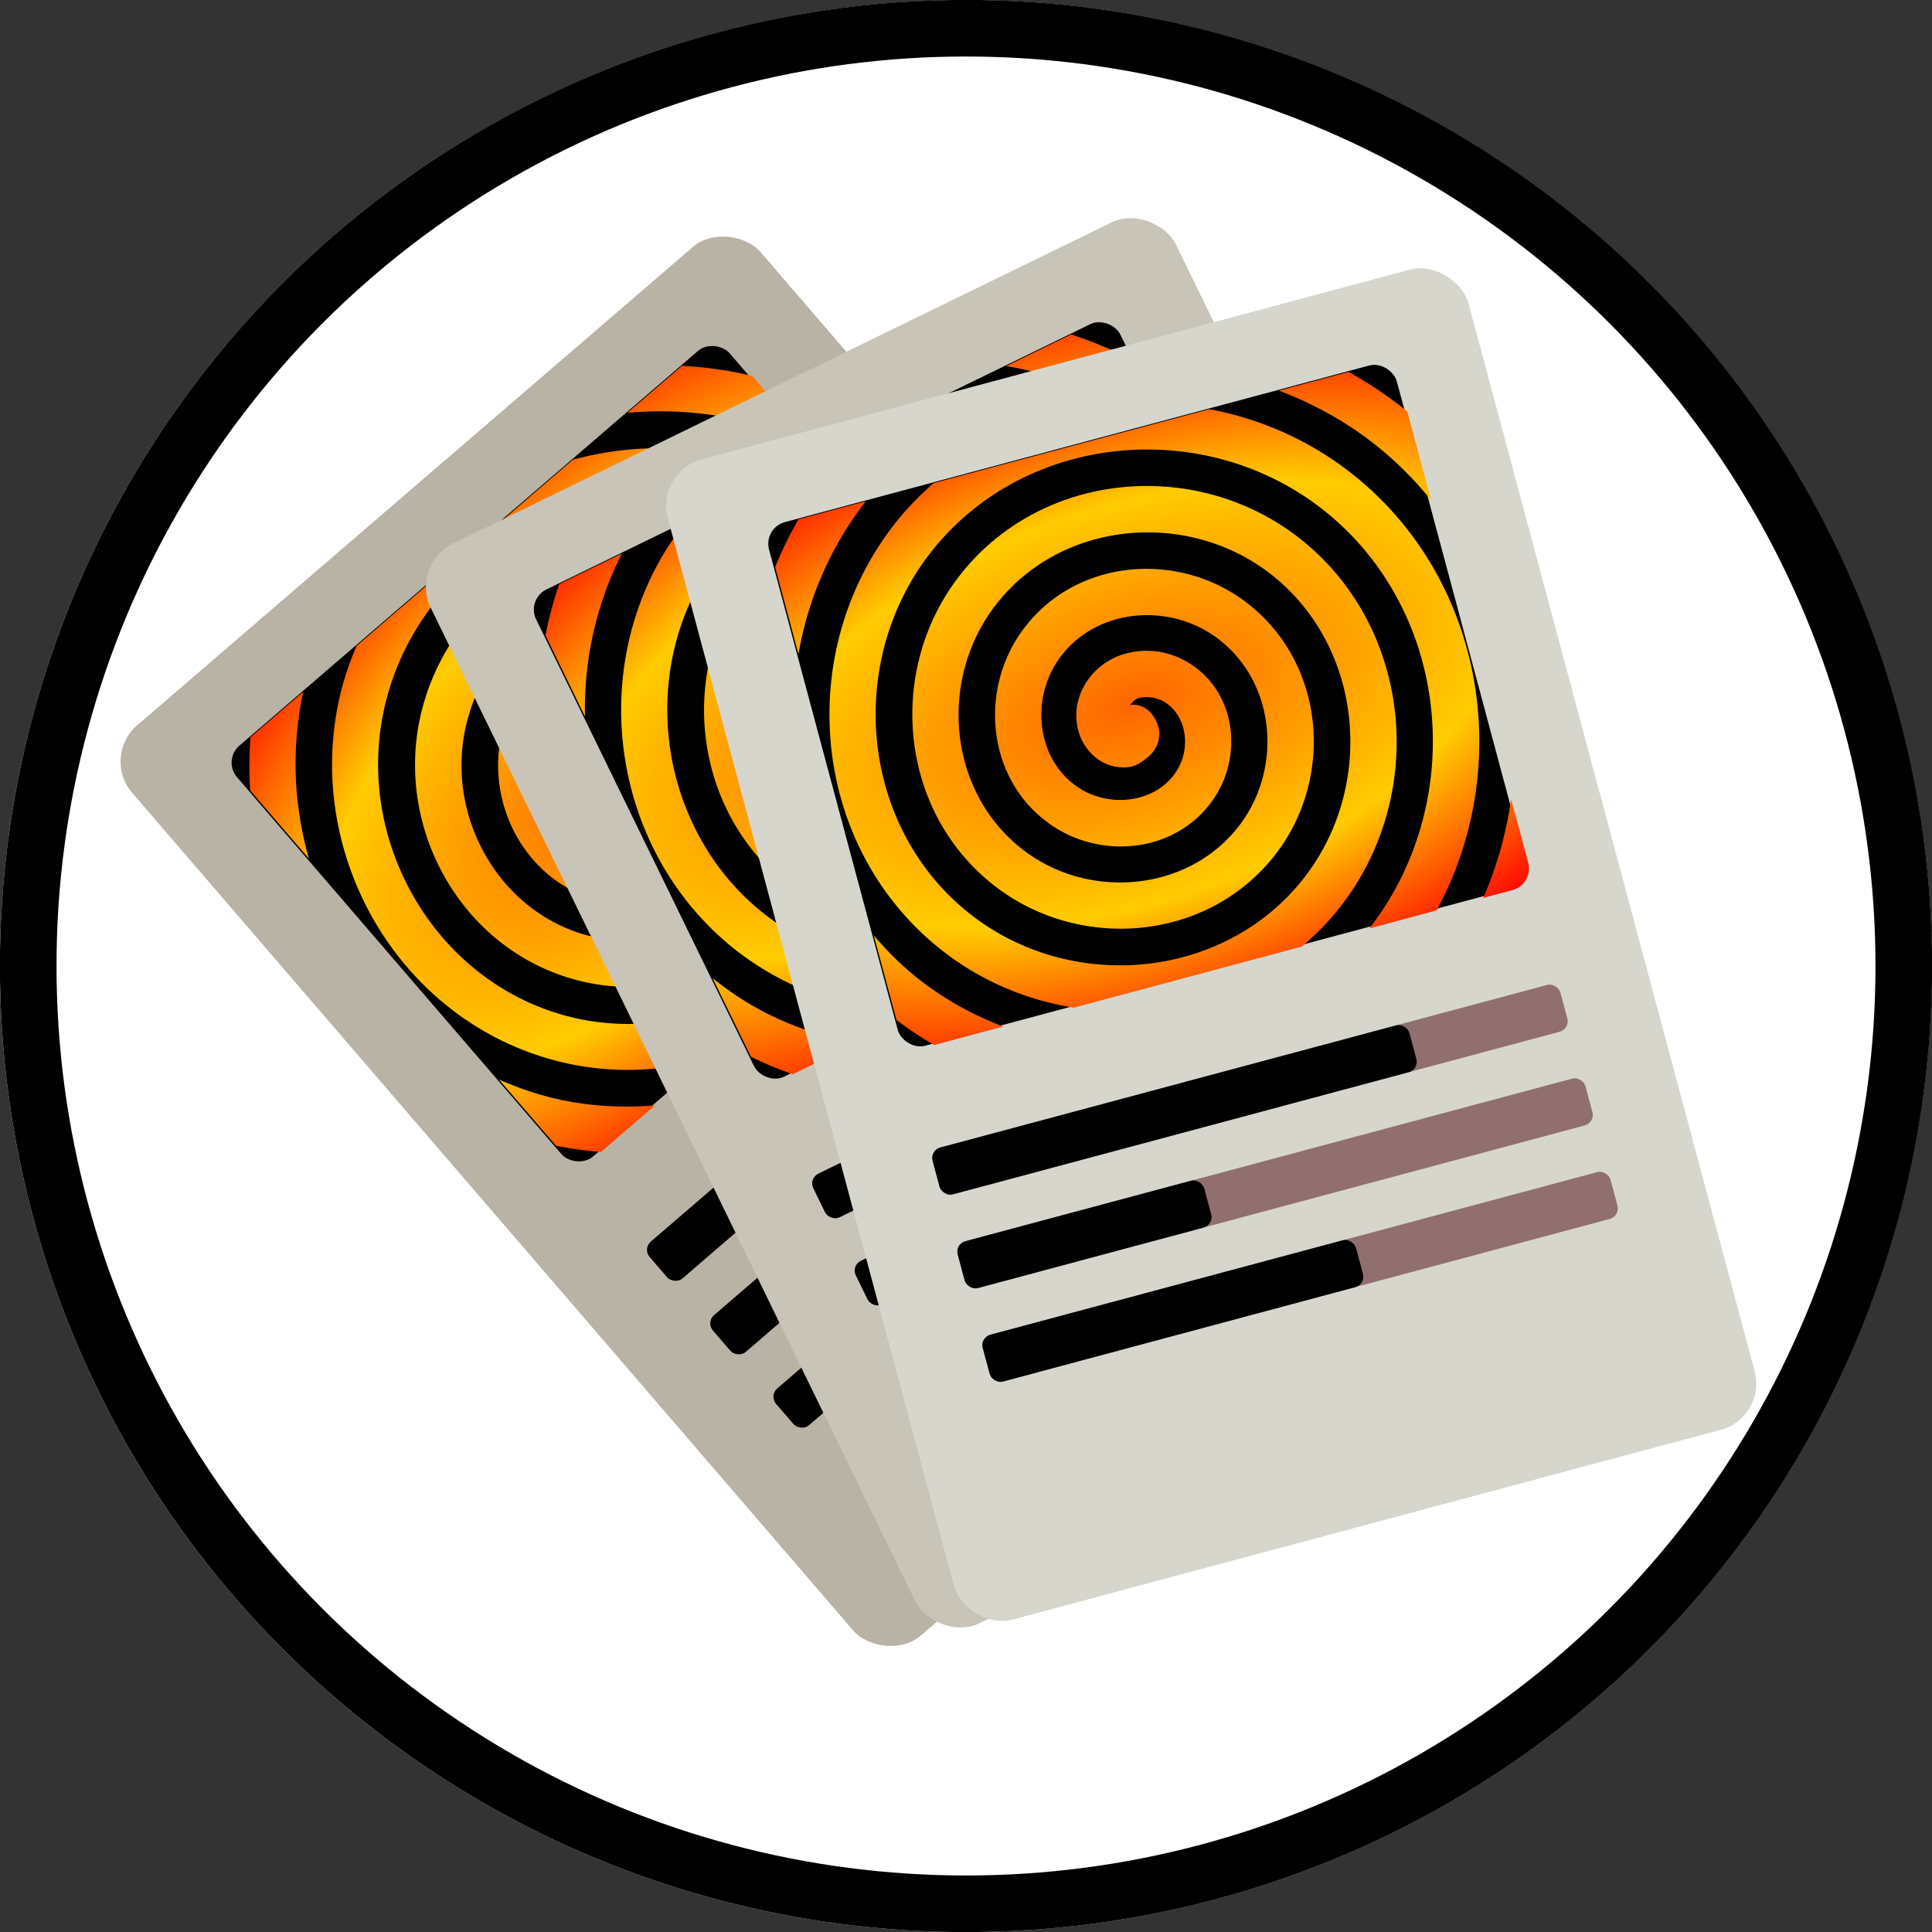 <?xml version="1.0" encoding="UTF-8" standalone="no"?>
<!-- Created with Inkscape (http://www.inkscape.org/) -->

<svg
   xmlns:dc="http://purl.org/dc/elements/1.1/"
   xmlns:cc="http://creativecommons.org/ns#"
   xmlns:rdf="http://www.w3.org/1999/02/22-rdf-syntax-ns#"
   xmlns:svg="http://www.w3.org/2000/svg"
   xmlns="http://www.w3.org/2000/svg"
   xmlns:xlink="http://www.w3.org/1999/xlink"
   xmlns:sodipodi="http://sodipodi.sourceforge.net/DTD/sodipodi-0.dtd"
   xmlns:inkscape="http://www.inkscape.org/namespaces/inkscape"
   width="10mm"
   height="10mm"
   viewBox="0 0 10 10"
   version="1.1"
   id="svg8"
   inkscape:version="0.92pre2 r"
   sodipodi:docname="cartes.svg">
  <rect x="0" y="0" width="10" height="10" fill="#333333" stroke="none"/>
  <defs
     id="defs2">
    <linearGradient
       inkscape:collect="always"
       id="linearGradient4592">
      <stop
         style="stop-color:#ff6600;stop-opacity:1;"
         offset="0"
         id="stop4588" />
      <stop
         id="stop4596"
         offset="0.393"
         style="stop-color:#ffcc00;stop-opacity:1" />
      <stop
         style="stop-color:#ff0000;stop-opacity:1"
         offset="0.69"
         id="stop4598" />
      <stop
         style="stop-color:#ff6600;stop-opacity:0;"
         offset="1"
         id="stop4590" />
    </linearGradient>
    <radialGradient
       inkscape:collect="always"
       xlink:href="#linearGradient4592"
       id="radialGradient4594"
       cx="22.222"
       cy="14.736"
       fx="22.222"
       fy="14.736"
       r="6.356"
       gradientTransform="matrix(3.017,-0.195,0.1,1.538,-44.348,-3.807)"
       gradientUnits="userSpaceOnUse" />
    <radialGradient
       inkscape:collect="always"
       xlink:href="#linearGradient4592"
       id="radialGradient4594-2"
       cx="22.222"
       cy="14.736"
       fx="22.222"
       fy="14.736"
       r="6.356"
       gradientTransform="matrix(3.017,-0.195,0.1,1.538,-44.348,-3.807)"
       gradientUnits="userSpaceOnUse" />
    <radialGradient
       inkscape:collect="always"
       xlink:href="#linearGradient4592"
       id="radialGradient4594-0"
       cx="22.222"
       cy="14.736"
       fx="22.222"
       fy="14.736"
       r="6.356"
       gradientTransform="matrix(3.017,-0.195,0.1,1.538,-44.348,-3.807)"
       gradientUnits="userSpaceOnUse" />
  </defs>
  <sodipodi:namedview
     id="base"
     pagecolor="#ffffff"
     bordercolor="#666666"
     borderopacity="1.0"
     inkscape:pageopacity="0.0"
     inkscape:pageshadow="2"
     inkscape:zoom="7.919596"
     inkscape:cx="-0.97983651"
     inkscape:cy="11.959946"
     inkscape:document-units="mm"
     inkscape:current-layer="layer1"
     showgrid="false"
     inkscape:snap-bbox="true"
     inkscape:snap-bbox-midpoints="true"
     inkscape:bbox-nodes="true"
     inkscape:bbox-paths="true"
     inkscape:snap-bbox-edge-midpoints="true"
     inkscape:snap-global="true"
     inkscape:window-width="1877"
     inkscape:window-height="1018"
     inkscape:window-x="43"
     inkscape:window-y="25"
     inkscape:window-maximized="1"
     inkscape:pagecheckerboard="true" />
  <g
     inkscape:label="Calque 1"
     inkscape:groupmode="layer"
     id="layer1"
     transform="translate(0,-287)">
    <g
       id="g4603"
       transform="rotate(-30,3.441,291.143)">
      <circle
         style="opacity:1;fill:#ffffff;fill-opacity:1;stroke:none;stroke-width:0.512;stroke-linecap:round;stroke-linejoin:miter;stroke-miterlimit:4;stroke-dasharray:none;stroke-opacity:1"
         id="path4482"
         cx="150.11"
         cy="251.274"
         r="5"
         transform="rotate(30)" />
    </g>
    <g
       id="g4620-9"
       transform="rotate(-40.719,4.948,295.127)">
      <rect
         ry="0.248"
         y="289.048"
         x="4.341"
         height="6.217"
         width="4.291"
         id="rect4543-7-2"
         style="opacity:1;fill:#b9b3a5;fill-opacity:1;stroke:none;stroke-width:0.193;stroke-linecap:round;stroke-linejoin:miter;stroke-miterlimit:4;stroke-dasharray:none;stroke-opacity:1" />
      <rect
         ry="0.116"
         y="289.473"
         x="4.805"
         height="2.806"
         width="3.364"
         id="rect4485-2"
         style="opacity:1;fill:#000000;fill-opacity:1;stroke:none;stroke-width:0.464;stroke-linecap:round;stroke-linejoin:miter;stroke-miterlimit:4;stroke-dasharray:none;stroke-opacity:1" />
      <path
         id="rect4485-3-8"
         transform="matrix(0.265,0,0,0.265,0,287)"
         d="m 18.84,9.348 c -0.245,0.248 -0.475,0.509 -0.682,0.785 v 1.76 c 0.454,-0.984 1.143,-1.865 2.045,-2.545 z m 2.734,0 c -0.299,0.149 -0.592,0.316 -0.871,0.52 -2.605,1.898 -3.301,5.66 -1.367,8.295 0.587,0.8 1.365,1.403 2.23,1.791 h 4.609 c 0.311,-0.146 0.612,-0.321 0.898,-0.533 2.234,-1.654 2.822,-4.911 1.129,-7.176 -1.532,-2.049 -4.53,-2.591 -6.609,-1.018 -1.863,1.41 -2.344,4.154 -0.891,6.047 1.288,1.677 3.775,2.112 5.482,0.777 1.491,-1.166 1.868,-3.395 0.65,-4.916 -1.044,-1.305 -3.019,-1.64 -4.354,-0.539 -1.118,0.923 -1.398,2.657 -0.41,3.805 0.801,0.931 2.282,1.154 3.24,0.275 0.742,-0.681 0.906,-1.92 0.129,-2.686 -0.281,-0.276 -0.647,-0.438 -1.035,-0.453 -0.388,-0.019 -0.813,0.138 -1.094,0.486 -0.183,0.227 -0.271,0.499 -0.256,0.795 0.015,0.296 0.189,0.653 0.529,0.805 0.269,0.12 0.427,0.077 0.641,-0.02 0.107,-0.047 0.236,-0.132 0.316,-0.316 0.08,-0.184 0.031,-0.419 -0.059,-0.555 a 0.451,0.451 0 0 0 -0.326,-0.207 c 0.066,-0.034 0.123,-0.088 0.215,-0.084 0.154,0.004 0.325,0.079 0.436,0.188 0.371,0.365 0.289,1.019 -0.102,1.377 -0.552,0.506 -1.463,0.37 -1.951,-0.197 -0.635,-0.738 -0.445,-1.898 0.301,-2.514 0.923,-0.762 2.337,-0.524 3.078,0.402 0.887,1.109 0.602,2.776 -0.506,3.643 -1.294,1.012 -3.224,0.675 -4.215,-0.615 -1.135,-1.479 -0.747,-3.657 0.727,-4.771 1.664,-1.259 4.107,-0.826 5.346,0.83 1.382,1.849 0.89,4.547 -0.949,5.908 -2.034,1.505 -4.99,0.963 -6.475,-1.061 -1.628,-2.219 -1.035,-5.429 1.172,-7.037 2.404,-1.751 5.871,-1.1 7.602,1.291 1.846,2.55 1.189,6.188 -1.291,8.068 h 1.359 C 31.081,17.663 31.488,14.013 29.564,11.355 28.926,10.474 28.087,9.798 27.15,9.348 Z m 6.979,0 c 0.619,0.444 1.177,0.986 1.635,1.631 0.273,0.384 0.497,0.788 0.684,1.203 V 10.391 C 30.596,10.012 30.291,9.664 29.963,9.348 Z M 18.158,17.58 v 1.709 c 0.184,0.235 0.378,0.457 0.586,0.664 h 1.396 c -0.54,-0.389 -1.028,-0.863 -1.43,-1.424 -0.217,-0.304 -0.396,-0.623 -0.553,-0.949 z m 12.713,0.654 c -0.264,0.611 -0.606,1.191 -1.025,1.719 h 0.588 c 0.243,0 0.438,-0.195 0.438,-0.438 z"
         style="opacity:1;fill:url(#radialGradient4594-0);fill-opacity:1;stroke:none;stroke-width:1.752;stroke-linecap:round;stroke-linejoin:miter;stroke-miterlimit:4;stroke-dasharray:none;stroke-opacity:1"
         inkscape:connector-curvature="0" />
      <rect
         ry="0.056"
         y="292.808"
         x="4.804"
         height="0.251"
         width="3.364"
         id="rect4520-9"
         style="opacity:1;fill:#916f6f;fill-opacity:1;stroke:none;stroke-width:0.167;stroke-linecap:round;stroke-linejoin:round;stroke-miterlimit:4;stroke-dasharray:none;stroke-opacity:1" />
      <rect
         ry="0.056"
         y="293.31"
         x="4.804"
         height="0.251"
         width="3.364"
         id="rect4520-7-7"
         style="opacity:1;fill:#916f6f;fill-opacity:1;stroke:none;stroke-width:0.167;stroke-linecap:round;stroke-linejoin:round;stroke-miterlimit:4;stroke-dasharray:none;stroke-opacity:1" />
      <rect
         ry="0.056"
         y="293.811"
         x="4.804"
         height="0.251"
         width="3.364"
         id="rect4520-3-3"
         style="opacity:1;fill:#916f6f;fill-opacity:1;stroke:none;stroke-width:0.167;stroke-linecap:round;stroke-linejoin:round;stroke-miterlimit:4;stroke-dasharray:none;stroke-opacity:1" />
      <rect
         ry="0.056"
         y="292.808"
         x="4.804"
         height="0.251"
         width="2.555"
         id="rect4520-2-6"
         style="opacity:1;fill:#000000;fill-opacity:1;stroke:none;stroke-width:0.145;stroke-linecap:round;stroke-linejoin:round;stroke-miterlimit:4;stroke-dasharray:none;stroke-opacity:1" />
      <rect
         ry="0.056"
         y="293.31"
         x="4.804"
         height="0.251"
         width="1.321"
         id="rect4520-2-9-1"
         style="opacity:1;fill:#000000;fill-opacity:1;stroke:none;stroke-width:0.104;stroke-linecap:round;stroke-linejoin:round;stroke-miterlimit:4;stroke-dasharray:none;stroke-opacity:1" />
      <rect
         ry="0.056"
         y="293.811"
         x="4.804"
         height="0.251"
         width="2"
         id="rect4520-2-1-29"
         style="opacity:1;fill:#000000;fill-opacity:1;stroke:none;stroke-width:0.128;stroke-linecap:round;stroke-linejoin:round;stroke-miterlimit:4;stroke-dasharray:none;stroke-opacity:1" />
    </g>
    <g
       id="g4620-6"
       transform="rotate(-25.999,5.126,294.294)">
      <rect
         ry="0.248"
         y="289.048"
         x="4.341"
         height="6.217"
         width="4.291"
         id="rect4543-7-0"
         style="opacity:1;fill:#c8c4b7;fill-opacity:1;stroke:none;stroke-width:0.193;stroke-linecap:round;stroke-linejoin:miter;stroke-miterlimit:4;stroke-dasharray:none;stroke-opacity:1" />
      <rect
         ry="0.116"
         y="289.473"
         x="4.805"
         height="2.806"
         width="3.364"
         id="rect4485-6"
         style="opacity:1;fill:#000000;fill-opacity:1;stroke:none;stroke-width:0.464;stroke-linecap:round;stroke-linejoin:miter;stroke-miterlimit:4;stroke-dasharray:none;stroke-opacity:1" />
      <path
         id="rect4485-3-2"
         transform="matrix(0.265,0,0,0.265,0,287)"
         d="m 18.84,9.348 c -0.245,0.248 -0.475,0.509 -0.682,0.785 v 1.76 c 0.454,-0.984 1.143,-1.865 2.045,-2.545 z m 2.734,0 c -0.299,0.149 -0.592,0.316 -0.871,0.52 -2.605,1.898 -3.301,5.66 -1.367,8.295 0.587,0.8 1.365,1.403 2.23,1.791 h 4.609 c 0.311,-0.146 0.612,-0.321 0.898,-0.533 2.234,-1.654 2.822,-4.911 1.129,-7.176 -1.532,-2.049 -4.53,-2.591 -6.609,-1.018 -1.863,1.41 -2.344,4.154 -0.891,6.047 1.288,1.677 3.775,2.112 5.482,0.777 1.491,-1.166 1.868,-3.395 0.65,-4.916 -1.044,-1.305 -3.019,-1.64 -4.354,-0.539 -1.118,0.923 -1.398,2.657 -0.41,3.805 0.801,0.931 2.282,1.154 3.24,0.275 0.742,-0.681 0.906,-1.92 0.129,-2.686 -0.281,-0.276 -0.647,-0.438 -1.035,-0.453 -0.388,-0.019 -0.813,0.138 -1.094,0.486 -0.183,0.227 -0.271,0.499 -0.256,0.795 0.015,0.296 0.189,0.653 0.529,0.805 0.269,0.12 0.427,0.077 0.641,-0.02 0.107,-0.047 0.236,-0.132 0.316,-0.316 0.08,-0.184 0.031,-0.419 -0.059,-0.555 a 0.451,0.451 0 0 0 -0.326,-0.207 c 0.066,-0.034 0.123,-0.088 0.215,-0.084 0.154,0.004 0.325,0.079 0.436,0.188 0.371,0.365 0.289,1.019 -0.102,1.377 -0.552,0.506 -1.463,0.37 -1.951,-0.197 -0.635,-0.738 -0.445,-1.898 0.301,-2.514 0.923,-0.762 2.337,-0.524 3.078,0.402 0.887,1.109 0.602,2.776 -0.506,3.643 -1.294,1.012 -3.224,0.675 -4.215,-0.615 -1.135,-1.479 -0.747,-3.657 0.727,-4.771 1.664,-1.259 4.107,-0.826 5.346,0.83 1.382,1.849 0.89,4.547 -0.949,5.908 -2.034,1.505 -4.99,0.963 -6.475,-1.061 -1.628,-2.219 -1.035,-5.429 1.172,-7.037 2.404,-1.751 5.871,-1.1 7.602,1.291 1.846,2.55 1.189,6.188 -1.291,8.068 h 1.359 C 31.081,17.663 31.488,14.013 29.564,11.355 28.926,10.474 28.087,9.798 27.15,9.348 Z m 6.979,0 c 0.619,0.444 1.177,0.986 1.635,1.631 0.273,0.384 0.497,0.788 0.684,1.203 V 10.391 C 30.596,10.012 30.291,9.664 29.963,9.348 Z M 18.158,17.58 v 1.709 c 0.184,0.235 0.378,0.457 0.586,0.664 h 1.396 c -0.54,-0.389 -1.028,-0.863 -1.43,-1.424 -0.217,-0.304 -0.396,-0.623 -0.553,-0.949 z m 12.713,0.654 c -0.264,0.611 -0.606,1.191 -1.025,1.719 h 0.588 c 0.243,0 0.438,-0.195 0.438,-0.438 z"
         style="opacity:1;fill:url(#radialGradient4594-2);fill-opacity:1;stroke:none;stroke-width:1.752;stroke-linecap:round;stroke-linejoin:miter;stroke-miterlimit:4;stroke-dasharray:none;stroke-opacity:1"
         inkscape:connector-curvature="0" />
      <rect
         ry="0.056"
         y="292.808"
         x="4.804"
         height="0.251"
         width="3.364"
         id="rect4520-6"
         style="opacity:1;fill:#916f6f;fill-opacity:1;stroke:none;stroke-width:0.167;stroke-linecap:round;stroke-linejoin:round;stroke-miterlimit:4;stroke-dasharray:none;stroke-opacity:1" />
      <rect
         ry="0.056"
         y="293.31"
         x="4.804"
         height="0.251"
         width="3.364"
         id="rect4520-7-1"
         style="opacity:1;fill:#916f6f;fill-opacity:1;stroke:none;stroke-width:0.167;stroke-linecap:round;stroke-linejoin:round;stroke-miterlimit:4;stroke-dasharray:none;stroke-opacity:1" />
      <rect
         ry="0.056"
         y="293.811"
         x="4.804"
         height="0.251"
         width="3.364"
         id="rect4520-3-8"
         style="opacity:1;fill:#916f6f;fill-opacity:1;stroke:none;stroke-width:0.167;stroke-linecap:round;stroke-linejoin:round;stroke-miterlimit:4;stroke-dasharray:none;stroke-opacity:1" />
      <rect
         ry="0.056"
         y="292.808"
         x="4.804"
         height="0.251"
         width="2.555"
         id="rect4520-2-7"
         style="opacity:1;fill:#000000;fill-opacity:1;stroke:none;stroke-width:0.145;stroke-linecap:round;stroke-linejoin:round;stroke-miterlimit:4;stroke-dasharray:none;stroke-opacity:1" />
      <rect
         ry="0.056"
         y="293.31"
         x="4.804"
         height="0.251"
         width="1.321"
         id="rect4520-2-9-9"
         style="opacity:1;fill:#000000;fill-opacity:1;stroke:none;stroke-width:0.104;stroke-linecap:round;stroke-linejoin:round;stroke-miterlimit:4;stroke-dasharray:none;stroke-opacity:1" />
      <rect
         ry="0.056"
         y="293.811"
         x="4.804"
         height="0.251"
         width="2"
         id="rect4520-2-1-2"
         style="opacity:1;fill:#000000;fill-opacity:1;stroke:none;stroke-width:0.128;stroke-linecap:round;stroke-linejoin:round;stroke-miterlimit:4;stroke-dasharray:none;stroke-opacity:1" />
    </g>
    <g
       id="g4620"
       transform="rotate(-15,5.363,292.848)">
      <rect
         ry="0.248"
         y="289.048"
         x="4.341"
         height="6.217"
         width="4.291"
         id="rect4543-7"
         style="opacity:1;fill:#d7d6cd;fill-opacity:1;stroke:none;stroke-width:0.193;stroke-linecap:round;stroke-linejoin:miter;stroke-miterlimit:4;stroke-dasharray:none;stroke-opacity:1" />
      <rect
         ry="0.116"
         y="289.473"
         x="4.805"
         height="2.806"
         width="3.364"
         id="rect4485"
         style="opacity:1;fill:#000000;fill-opacity:1;stroke:none;stroke-width:0.464;stroke-linecap:round;stroke-linejoin:miter;stroke-miterlimit:4;stroke-dasharray:none;stroke-opacity:1" />
      <path
         id="rect4485-3"
         transform="matrix(0.265,0,0,0.265,0,287)"
         d="m 18.84,9.348 c -0.245,0.248 -0.475,0.509 -0.682,0.785 v 1.76 c 0.454,-0.984 1.143,-1.865 2.045,-2.545 z m 2.734,0 c -0.299,0.149 -0.592,0.316 -0.871,0.52 -2.605,1.898 -3.301,5.66 -1.367,8.295 0.587,0.8 1.365,1.403 2.23,1.791 h 4.609 c 0.311,-0.146 0.612,-0.321 0.898,-0.533 2.234,-1.654 2.822,-4.911 1.129,-7.176 -1.532,-2.049 -4.53,-2.591 -6.609,-1.018 -1.863,1.41 -2.344,4.154 -0.891,6.047 1.288,1.677 3.775,2.112 5.482,0.777 1.491,-1.166 1.868,-3.395 0.65,-4.916 -1.044,-1.305 -3.019,-1.64 -4.354,-0.539 -1.118,0.923 -1.398,2.657 -0.41,3.805 0.801,0.931 2.282,1.154 3.24,0.275 0.742,-0.681 0.906,-1.92 0.129,-2.686 -0.281,-0.276 -0.647,-0.438 -1.035,-0.453 -0.388,-0.019 -0.813,0.138 -1.094,0.486 -0.183,0.227 -0.271,0.499 -0.256,0.795 0.015,0.296 0.189,0.653 0.529,0.805 0.269,0.12 0.427,0.077 0.641,-0.02 0.107,-0.047 0.236,-0.132 0.316,-0.316 0.08,-0.184 0.031,-0.419 -0.059,-0.555 a 0.451,0.451 0 0 0 -0.326,-0.207 c 0.066,-0.034 0.123,-0.088 0.215,-0.084 0.154,0.004 0.325,0.079 0.436,0.188 0.371,0.365 0.289,1.019 -0.102,1.377 -0.552,0.506 -1.463,0.37 -1.951,-0.197 -0.635,-0.738 -0.445,-1.898 0.301,-2.514 0.923,-0.762 2.337,-0.524 3.078,0.402 0.887,1.109 0.602,2.776 -0.506,3.643 -1.294,1.012 -3.224,0.675 -4.215,-0.615 -1.135,-1.479 -0.747,-3.657 0.727,-4.771 1.664,-1.259 4.107,-0.826 5.346,0.83 1.382,1.849 0.89,4.547 -0.949,5.908 -2.034,1.505 -4.99,0.963 -6.475,-1.061 -1.628,-2.219 -1.035,-5.429 1.172,-7.037 2.404,-1.751 5.871,-1.1 7.602,1.291 1.846,2.55 1.189,6.188 -1.291,8.068 h 1.359 C 31.081,17.663 31.488,14.013 29.564,11.355 28.926,10.474 28.087,9.798 27.15,9.348 Z m 6.979,0 c 0.619,0.444 1.177,0.986 1.635,1.631 0.273,0.384 0.497,0.788 0.684,1.203 V 10.391 C 30.596,10.012 30.291,9.664 29.963,9.348 Z M 18.158,17.58 v 1.709 c 0.184,0.235 0.378,0.457 0.586,0.664 h 1.396 c -0.54,-0.389 -1.028,-0.863 -1.43,-1.424 -0.217,-0.304 -0.396,-0.623 -0.553,-0.949 z m 12.713,0.654 c -0.264,0.611 -0.606,1.191 -1.025,1.719 h 0.588 c 0.243,0 0.438,-0.195 0.438,-0.438 z"
         style="opacity:1;fill:url(#radialGradient4594);fill-opacity:1;stroke:none;stroke-width:1.752;stroke-linecap:round;stroke-linejoin:miter;stroke-miterlimit:4;stroke-dasharray:none;stroke-opacity:1"
         inkscape:connector-curvature="0" />
      <rect
         ry="0.056"
         y="292.808"
         x="4.804"
         height="0.251"
         width="3.364"
         id="rect4520"
         style="opacity:1;fill:#916f6f;fill-opacity:1;stroke:none;stroke-width:0.167;stroke-linecap:round;stroke-linejoin:round;stroke-miterlimit:4;stroke-dasharray:none;stroke-opacity:1" />
      <rect
         ry="0.056"
         y="293.31"
         x="4.804"
         height="0.251"
         width="3.364"
         id="rect4520-7"
         style="opacity:1;fill:#916f6f;fill-opacity:1;stroke:none;stroke-width:0.167;stroke-linecap:round;stroke-linejoin:round;stroke-miterlimit:4;stroke-dasharray:none;stroke-opacity:1" />
      <rect
         ry="0.056"
         y="293.811"
         x="4.804"
         height="0.251"
         width="3.364"
         id="rect4520-3"
         style="opacity:1;fill:#916f6f;fill-opacity:1;stroke:none;stroke-width:0.167;stroke-linecap:round;stroke-linejoin:round;stroke-miterlimit:4;stroke-dasharray:none;stroke-opacity:1" />
      <rect
         ry="0.056"
         y="292.808"
         x="4.804"
         height="0.251"
         width="2.555"
         id="rect4520-2"
         style="opacity:1;fill:#000000;fill-opacity:1;stroke:none;stroke-width:0.145;stroke-linecap:round;stroke-linejoin:round;stroke-miterlimit:4;stroke-dasharray:none;stroke-opacity:1" />
      <rect
         ry="0.056"
         y="293.31"
         x="4.804"
         height="0.251"
         width="1.321"
         id="rect4520-2-9"
         style="opacity:1;fill:#000000;fill-opacity:1;stroke:none;stroke-width:0.104;stroke-linecap:round;stroke-linejoin:round;stroke-miterlimit:4;stroke-dasharray:none;stroke-opacity:1" />
      <rect
         ry="0.056"
         y="293.811"
         x="4.804"
         height="0.251"
         width="2"
         id="rect4520-2-1"
         style="opacity:1;fill:#000000;fill-opacity:1;stroke:none;stroke-width:0.128;stroke-linecap:round;stroke-linejoin:round;stroke-miterlimit:4;stroke-dasharray:none;stroke-opacity:1" />
    </g>
    <circle
       style="opacity:1;fill:none;fill-opacity:1;stroke:#000000;stroke-width:0.293;stroke-linecap:round;stroke-linejoin:miter;stroke-miterlimit:4;stroke-dasharray:none;stroke-opacity:1"
       id="path4482-3"
       cx="5"
       cy="292"
       r="4.854" />
  </g>
</svg>
